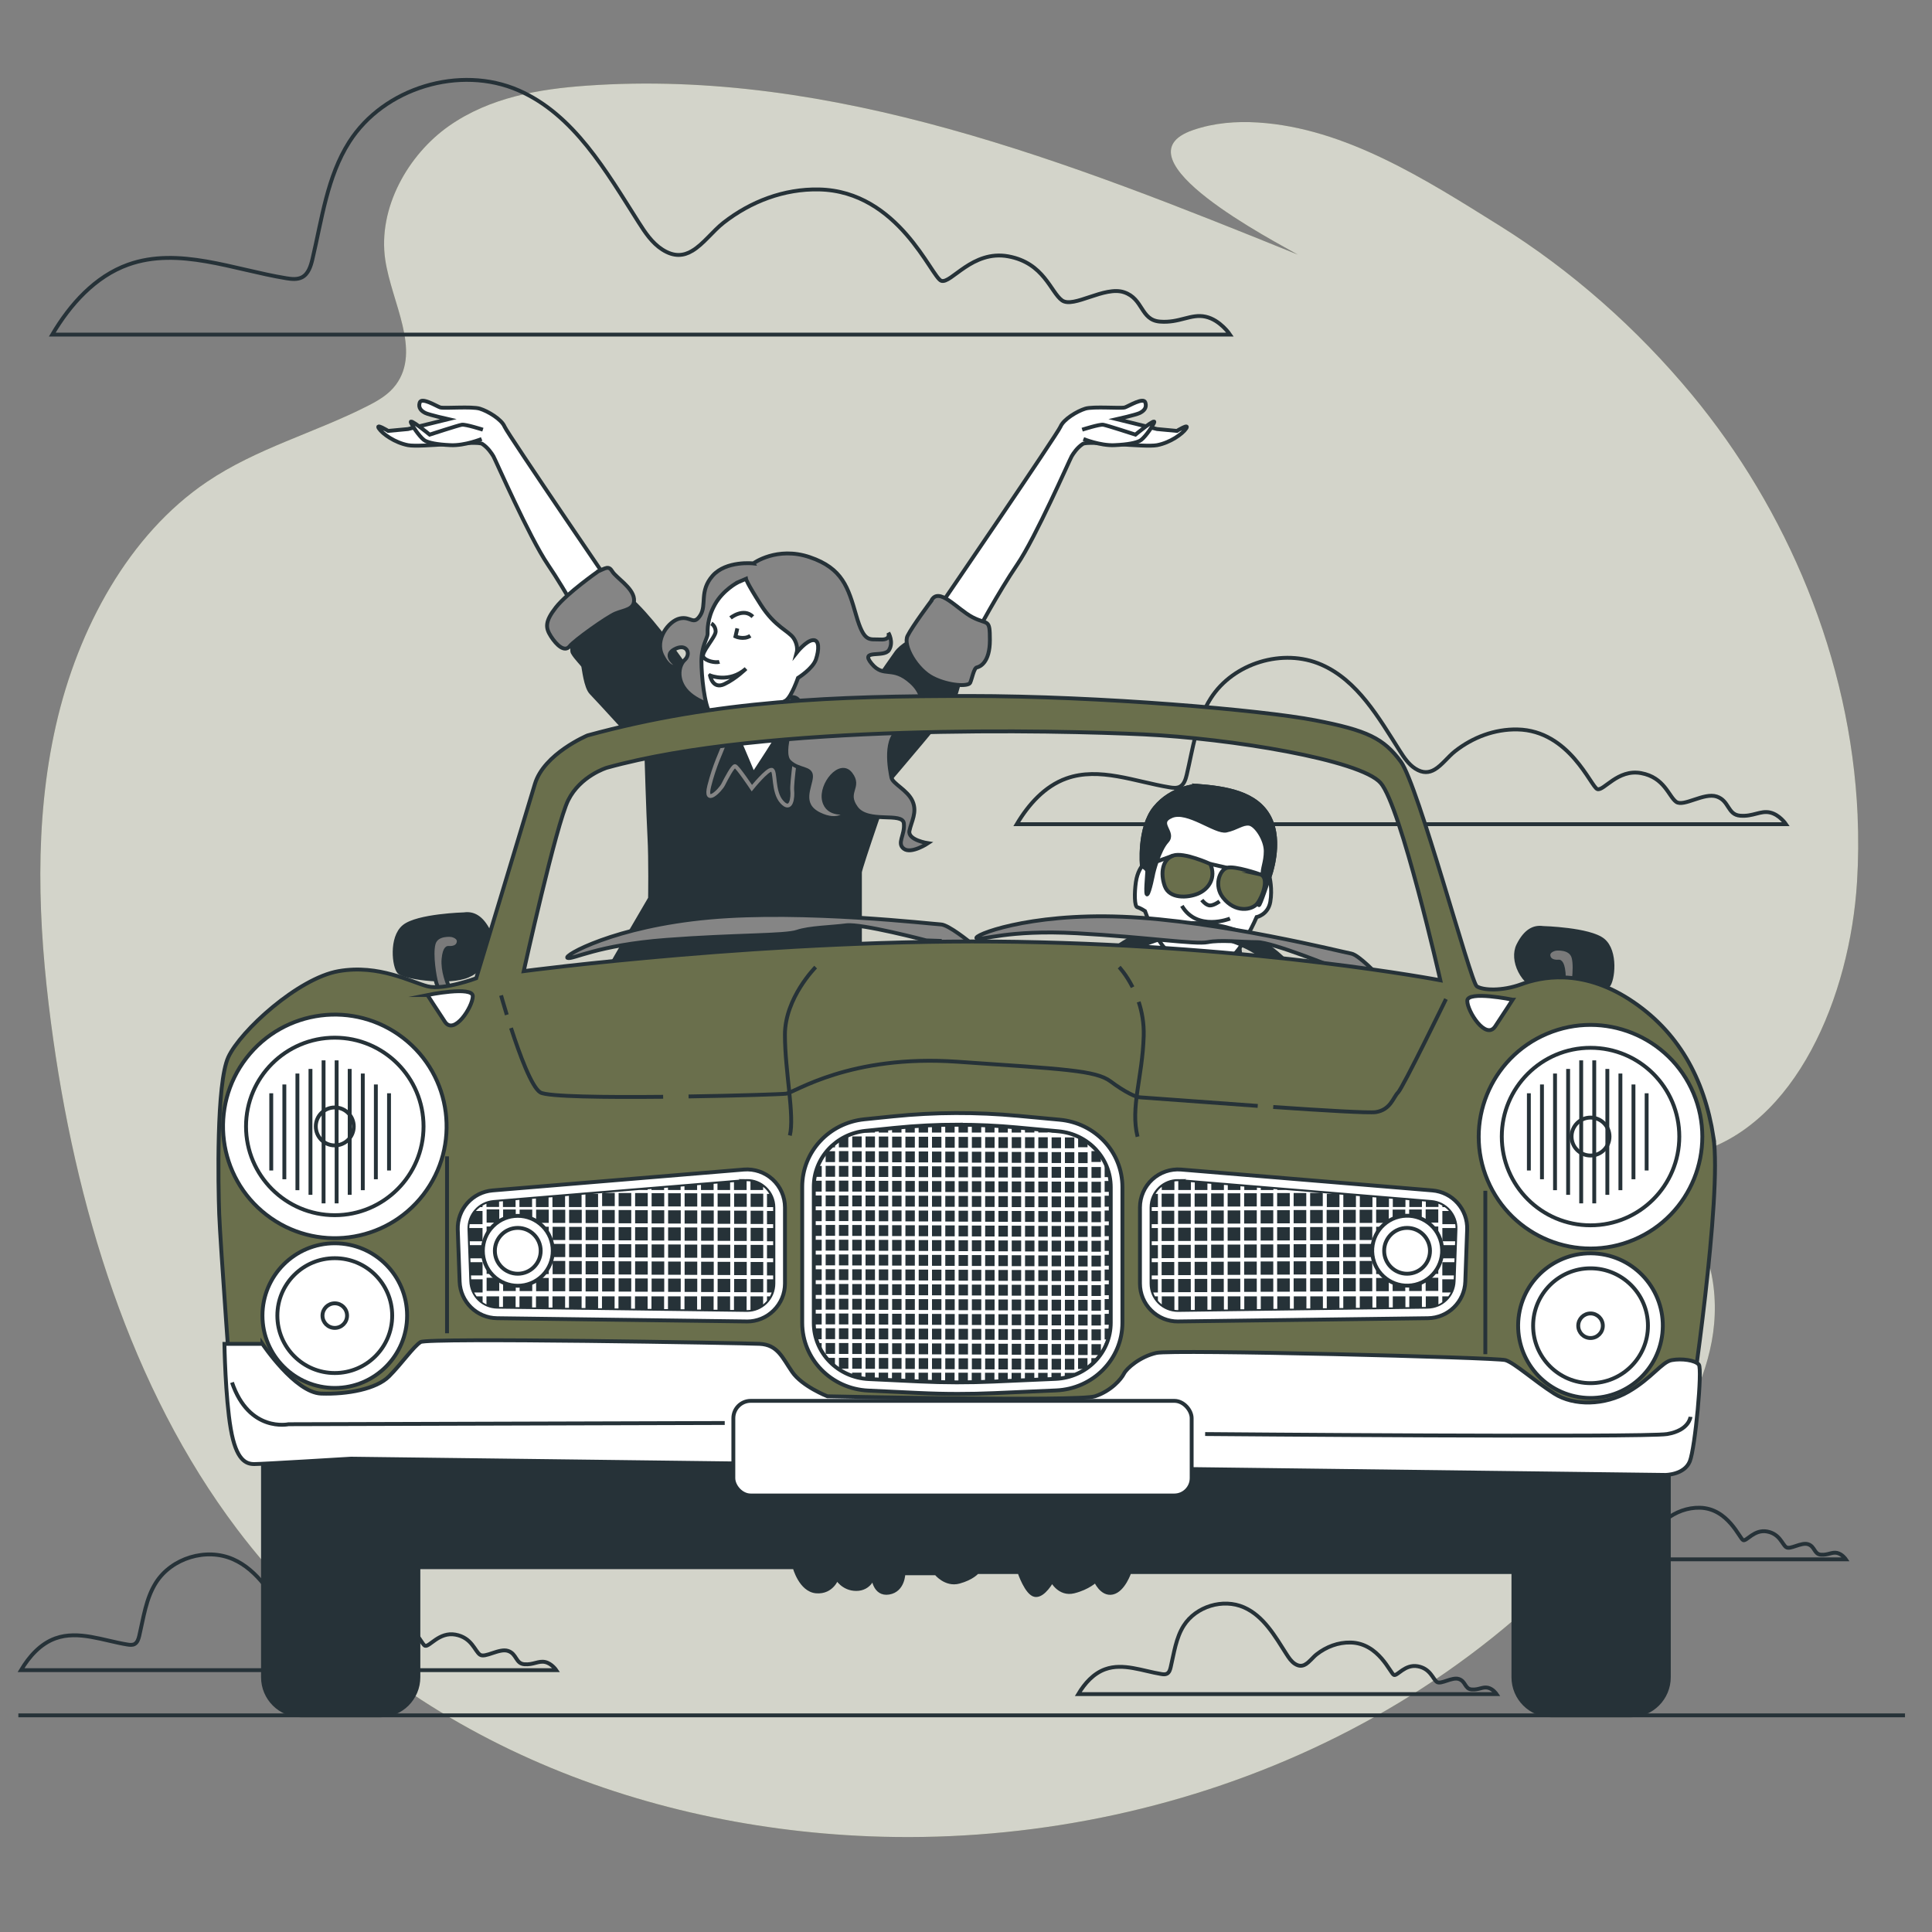 <svg xmlns="http://www.w3.org/2000/svg" viewBox="0 0 500 500"><rect x="0" y="0" width="500" height="500" fill="#808080" stroke="none"/><g id="freepik--background-simple--inject-191"><g><path d="M480.75,211.01c-1.79-40.59-18.42-79.3-42.84-108.81-14.29-17.26-31.31-32.25-49.74-43.75-19.13-11.94-39.94-25.32-62.63-26.75-5.6-.35-11.32,.08-16.78,1.96-20.9,7.17,21.55,29.01,27.11,32.23-59.13-23.94-120.32-48.22-184.03-43.72-12.28,.87-24.99,2.99-35.59,10.39s-18.55,21.28-16.54,34.72c1.67,11.11,9.33,23.33,2.76,32.27-1.88,2.55-4.6,4.12-7.28,5.48-13.75,7.01-28.71,10.93-41.68,19.7-20.08,13.58-33.33,37.79-39.04,62.99-5.72,25.2-4.61,51.46-1.3,76.81,6.23,47.7,20.68,94.76,48.13,131.14,39.21,51.96,101.67,77.07,163.54,79.56,74.87,3.02,155.01-27.85,202.43-94.88,7.03-9.94,13.42-20.91,15.72-33.17,2.3-12.26-.24-26.07-8.68-33.8-2.28-2.08-5.19-4.28-5.05-7.63,.19-4.54,5.4-6.23,9.38-7.31,26.11-7.07,40.15-40.53,41.96-70.27,.35-5.74,.39-11.46,.14-17.15Z" style="fill:#6A6F4C;"></path><path d="M480.75,211.01c-1.79-40.59-18.42-79.3-42.84-108.81-14.29-17.26-31.31-32.25-49.74-43.75-19.13-11.94-39.94-25.32-62.63-26.75-5.6-.35-11.32,.08-16.78,1.96-20.9,7.17,21.55,29.01,27.11,32.23-59.13-23.94-120.32-48.22-184.03-43.72-12.28,.87-24.99,2.99-35.59,10.39s-18.55,21.28-16.54,34.72c1.67,11.11,9.33,23.33,2.76,32.27-1.88,2.55-4.6,4.12-7.28,5.48-13.75,7.01-28.71,10.93-41.68,19.7-20.08,13.58-33.33,37.79-39.04,62.99-5.72,25.2-4.61,51.46-1.3,76.81,6.23,47.7,20.68,94.76,48.13,131.14,39.21,51.96,101.67,77.07,163.54,79.56,74.87,3.02,155.01-27.85,202.43-94.88,7.03-9.94,13.42-20.91,15.72-33.17,2.3-12.26-.24-26.07-8.68-33.8-2.28-2.08-5.19-4.28-5.05-7.63,.19-4.54,5.4-6.23,9.38-7.31,26.11-7.07,40.15-40.53,41.96-70.27,.35-5.74,.39-11.46,.14-17.15Z" style="fill:#fff; opacity:.7;"></path></g></g><g id="freepik--Floor--inject-191"><line x1="4.75" y1="443.93" x2="493.01" y2="443.93" style="fill:none; stroke:#263238; stroke-miterlimit:10;"></line></g><g id="freepik--Clouds--inject-191"><path d="M179.13,64.92c2.89-1.7,5.33-5.1,8.1-7.27,7.06-5.52,15.7-8.81,24.72-8.62,20.69,.42,29.13,22.8,31.66,23.64,2.53,.84,8.02-8.02,17.31-6.33s10.98,9.29,13.93,11.4c2.96,2.11,10.98-3.8,16.04-2.11,5.07,1.69,4.22,7.18,9.29,7.6,5.07,.42,8.02-2.11,11.82-1.27,3.8,.84,6.33,4.64,6.33,4.64-58.69,0-117.39-.01-176.08,0-42.91,0-85.82,0-128.73,0,4.63-7.83,11.09-15.06,19.66-18.12,13.07-4.66,27.21,1.29,40.9,3.53,1.37,.22,2.85,.39,4.08-.25,1.65-.87,2.27-2.88,2.7-4.7,2.45-10.37,3.8-21.34,9.53-30.32,8.94-14.03,28.63-20.01,43.86-13.33,14.31,6.27,22.65,20.94,31.03,34.13,1.68,2.65,3.48,5.35,6.12,7.04,3.07,1.97,5.53,1.65,7.73,.35Z" style="fill:none; stroke:#263238; stroke-miterlimit:10;"></path><path d="M371.28,199.16c1.89-1.11,3.48-3.33,5.29-4.75,4.61-3.61,10.25-5.75,16.15-5.63,13.51,.28,19.02,14.89,20.68,15.44,1.65,.55,5.24-5.24,11.3-4.14,6.07,1.1,7.17,6.07,9.1,7.44s7.17-2.48,10.48-1.38c3.31,1.1,2.76,4.69,6.07,4.96,3.31,.28,5.24-1.38,7.72-.83,2.48,.55,4.14,3.03,4.14,3.03-38.33,0-76.67,0-115,0-28.02,0-56.05,0-84.07,0,3.03-5.11,7.24-9.84,12.84-11.84,8.53-3.05,17.77,.84,26.71,2.3,.89,.15,1.86,.26,2.66-.16,1.08-.57,1.48-1.88,1.77-3.07,1.6-6.77,2.48-13.94,6.22-19.8,5.84-9.16,18.7-13.07,28.65-8.71,9.35,4.1,14.79,13.67,20.27,22.29,1.1,1.73,2.27,3.49,4,4.6,2,1.28,3.61,1.08,5.05,.23Z" style="fill:none; stroke:#263238; stroke-miterlimit:10;"></path><path d="M80.69,422.4c1.31-.77,2.42-2.32,3.68-3.3,3.21-2.51,7.14-4,11.24-3.92,9.4,.19,13.24,10.36,14.39,10.74s3.64-3.65,7.87-2.88,4.99,4.22,6.33,5.18c1.34,.96,4.99-1.73,7.29-.96,2.3,.77,1.92,3.26,4.22,3.45,2.3,.19,3.64-.96,5.37-.58,1.73,.38,2.88,2.11,2.88,2.11-26.67,0-53.35,0-80.02,0-19.5,0-39,0-58.5,0,2.11-3.56,5.04-6.85,8.93-8.24,5.94-2.12,12.36,.59,18.59,1.6,.62,.1,1.3,.18,1.85-.11,.75-.4,1.03-1.31,1.23-2.13,1.11-4.71,1.73-9.7,4.33-13.78,4.06-6.38,13.01-9.09,19.93-6.06,6.5,2.85,10.29,9.52,14.1,15.51,.76,1.2,1.58,2.43,2.78,3.2,1.39,.89,2.51,.75,3.51,.16Z" style="fill:none; stroke:#263238; stroke-miterlimit:10;"></path><path d="M337.87,430.72c1.03-.6,1.89-1.81,2.87-2.58,2.51-1.96,5.58-3.13,8.78-3.06,7.35,.15,10.34,8.1,11.24,8.4,.9,.3,2.85-2.85,6.15-2.25,3.3,.6,3.9,3.3,4.95,4.05,1.05,.75,3.9-1.35,5.7-.75,1.8,.6,1.5,2.55,3.3,2.7,1.8,.15,2.85-.75,4.2-.45,1.35,.3,2.25,1.65,2.25,1.65-20.84,0-41.69,0-62.53,0-15.24,0-30.48,0-45.72,0,1.65-2.78,3.94-5.35,6.98-6.44,4.64-1.66,9.66,.46,14.52,1.25,.49,.08,1.01,.14,1.45-.09,.59-.31,.81-1.02,.96-1.67,.87-3.68,1.35-7.58,3.38-10.77,3.18-4.98,10.17-7.11,15.58-4.73,5.08,2.23,8.04,7.44,11.02,12.12,.6,.94,1.24,1.9,2.17,2.5,1.09,.7,1.96,.59,2.75,.13Z" style="fill:none; stroke:#263238; stroke-miterlimit:10;"></path><path d="M428.26,395.84c1.03-.6,1.89-1.81,2.87-2.58,2.51-1.96,5.58-3.13,8.78-3.06,7.35,.15,10.34,8.1,11.24,8.4,.9,.3,2.85-2.85,6.15-2.25,3.3,.6,3.9,3.3,4.95,4.05,1.05,.75,3.9-1.35,5.7-.75s1.5,2.55,3.3,2.7c1.8,.15,2.85-.75,4.2-.45,1.35,.3,2.25,1.65,2.25,1.65-20.84,0-41.69,0-62.53,0-15.24,0-30.48,0-45.72,0,1.65-2.78,3.94-5.35,6.98-6.44,4.64-1.66,9.66,.46,14.52,1.25,.49,.08,1.01,.14,1.45-.09,.59-.31,.81-1.02,.96-1.67,.87-3.68,1.35-7.58,3.38-10.77,3.18-4.98,10.17-7.11,15.58-4.73,5.08,2.23,8.04,7.44,11.02,12.12,.6,.94,1.24,1.9,2.17,2.5,1.09,.7,1.96,.59,2.75,.13Z" style="fill:none; stroke:#263238; stroke-miterlimit:10;"></path></g><g id="freepik--Characters--inject-191"><g><polygon points="296.1 245.14 298.22 235.5 320.44 242.2 321.03 247.49 296.1 245.14" style="fill:#fff; stroke:#263238; stroke-miterlimit:10;"></polygon><path d="M309.68,203.35s-6.49,.39-10.81,5.7c-4.32,5.31-3.34,15.13-3.34,15.13,0,0-1.18,1.38-1.57,4.13-.39,2.75-.39,6.29,.39,6.49,.79,.2,1.97,.98,1.97,.98,0,0,3.19,9.32,7.32,11.48,4.13,2.16,10.81,3.1,14.34,.94,3.54-2.16,7.23-10.85,7.23-10.85,0,0,2.95-.59,3.54-3.93,.59-3.34-.2-6.49-.2-6.49,0,0,3.34-8.84,0-15.33-3.34-6.49-11.4-7.67-18.87-8.25Z" style="fill:#fff; stroke:#263238; stroke-miterlimit:10;"></path><path d="M328.55,211.6c-3.34-6.49-11.4-7.67-18.87-8.25,0,0-6.49,.39-10.81,5.7-4.32,5.31-3.34,15.13-3.34,15.13,0,0,1.38,.59,1.38,1.38s-.59,6.29,0,5.9c.59-.39,1.57-5.5,1.57-5.5,0,0,1.38-5.9,3.54-8.25,2.16-2.36-2.95-4.72,1.18-6.49,4.13-1.77,11.4,4.32,14.15,3.73,2.75-.59,4.13-1.97,5.9-1.77,1.77,.2,4.32,4.13,4.32,7.08s-.98,4.52-.79,6.29c.2,1.77-1.18,7.08-.98,7.67,.2,.59,2.75-7.27,2.75-7.27,0,0,.15-.46,.37-1.16,.77-2.6,2.24-9.1-.37-14.17Z" style="fill:#263238; stroke:#263238; stroke-miterlimit:10;"></path><g><path d="M313.22,223.59s-6.88-3.14-9.63-2.16-3.34,4.52-2.16,7.86c1.18,3.34,5.9,3.14,8.65,1.97,2.75-1.18,4.72-4.13,3.14-7.67Z" style="fill:#6A6F4C; stroke:#263238; stroke-miterlimit:10;"></path><path d="M325.96,226.23s-6.45-2.24-8.42-1.65c-1.97,.59-3.41,4.7-1.01,7.75,3.14,3.98,7.49,3.25,8.87,1.48,1.38-1.77,3.31-6.99,.55-7.58Z" style="fill:#6A6F4C; stroke:#263238; stroke-miterlimit:10;"></path><line x1="317.54" y1="224.58" x2="313.22" y2="223.59" style="fill:none; stroke:#263238; stroke-miterlimit:10;"></line><line x1="303.59" y1="221.43" x2="297.1" y2="223.79" style="fill:none; stroke:#263238; stroke-miterlimit:10;"></line></g><path d="M315.62,233.27s-1.41,1.06-2.47,1.06-2.12-1.41-2.12-1.41" style="fill:none; stroke:#263238; stroke-miterlimit:10;"></path><path d="M318.33,237.73s-8.47,3.41-12.46-3.29" style="fill:#fff; stroke:#263238; stroke-miterlimit:10;"></path></g><g><g><path d="M243.22,156.87s30.44-44.54,31.24-46.46c.8-1.92,4.33-4.01,6.41-4.65s9.29,0,10.25-.32c.96-.32,4.81-2.72,5.29-1.28,.48,1.44-.48,2.24-1.44,2.72-.96,.48-5.93,1.6-5.93,1.6l10.41,2.56,5.13,.48s3.36-2.08,2.4-.64c-.96,1.44-4.17,3.69-7.53,4.33-3.36,.64-17.78-1.28-19.23-.32s-2.4,2.4-2.88,3.2c-.48,.8-9.29,20.99-14.1,28.04-4.81,7.05-10.57,17.78-10.57,17.78l-9.45-7.05Z" style="fill:#fff; stroke:#263238; stroke-miterlimit:10;"></path><path d="M280.07,111.2s4.49-1.44,5.45-1.28c.96,.16,8.33,2.56,8.33,2.56,0,0,5.61-4.65,4.81-3.04s-2.72,4.17-3.69,4.65c-.96,.48-2.88,.96-6.57,1.12-3.69,.16-8.01-1.6-8.01-1.6" style="fill:#fff; stroke:#263238; stroke-miterlimit:10;"></path></g><g><path d="M161.82,156.87s-30.44-44.54-31.24-46.46c-.8-1.92-4.33-4.01-6.41-4.65s-9.29,0-10.25-.32c-.96-.32-4.81-2.72-5.29-1.28-.48,1.44,.48,2.24,1.44,2.72,.96,.48,5.93,1.6,5.93,1.6l-10.41,2.56-5.13,.48s-3.36-2.08-2.4-.64c.96,1.44,4.17,3.69,7.53,4.33,3.36,.64,17.78-1.28,19.23-.32s2.4,2.4,2.88,3.2c.48,.8,9.29,20.99,14.1,28.04s10.57,17.78,10.57,17.78l9.45-7.05Z" style="fill:#fff; stroke:#263238; stroke-miterlimit:10;"></path><path d="M124.97,111.2s-4.49-1.44-5.45-1.28c-.96,.16-8.33,2.56-8.33,2.56,0,0-5.61-4.65-4.81-3.04s2.72,4.17,3.69,4.65c.96,.48,2.88,.96,6.57,1.12,3.69,.16,8.01-1.6,8.01-1.6" style="fill:#fff; stroke:#263238; stroke-miterlimit:10;"></path></g><path d="M180.09,176.57s-17.46-27.08-23.55-24.51c-6.09,2.56-9.13,15.38-8.33,16.82,.8,1.44,2.56,3.04,2.72,3.52,.16,.48,.64,5.45,2.08,6.89s14.26,15.54,14.26,15.54c0,0,.48,16.02,.8,21.79,.32,5.77,.16,15.86,.16,15.86,0,0-10.41,17.78-10.57,18.27-.16,.48,64.89-4.49,64.89-4.49v-20.51c0-1.12,8.17-24.51,8.17-24.51,0,0,14.74-17.3,15.54-18.75,.8-1.44,1.92-5.77,1.92-5.77,0,0,1.44-3.52,1.44-4.01s-12.18-7.37-12.66-7.37-3.69,1.76-4.97,3.52c-1.28,1.76-3.69,5.29-3.69,5.29l-4.97,2.08-13.3,5.77-23.39-1.76-6.57-3.69Z" style="fill:#263238; stroke:#263238; stroke-miterlimit:10;"></path><path d="M187.74,187.04s-.19,4.94-.57,6.09c-.38,1.14-2.28,4.94-3.61,10.27-1.33,5.32,2.85,1.14,3.61-.38s2.47-4.75,3.04-4.75,4.37,5.7,4.37,5.7c0,0,3.99-4.94,5.13-4.75s.19,5.7,2.66,8.37c2.47,2.66,2.85-1.33,2.66-3.04-.19-1.71,1.14-11.98,2.09-15.78" style="fill:none; stroke:#858585; stroke-miterlimit:10;"></path><path d="M189.83,184.38s.38,4.94,1.33,7.04c.95,2.09,3.8,8.94,3.8,8.94,0,0,7.04-10.46,8.37-13.69,1.33-3.23,3.2-11.21,3.2-11.21l-16.7,8.92Z" style="fill:#fff; stroke:#263238; stroke-miterlimit:10;"></path><path d="M194.99,145.81s-7.05-.8-10.57,3.2c-3.52,4.01-1.44,7.53-3.2,10.25-1.76,2.72-2.4,.16-5.29,.8-2.88,.64-6.57,5.45-4.49,9.61,2.08,4.17,4.01,2.72,4.01,2.72,0,0-4.17-2.56-.96-4.33,3.2-1.76,4.49,1.12,2.72,2.72-1.76,1.6-2.24,5.77,1.28,8.81,3.52,3.04,9.29,3.85,9.29,3.85,0,0,14.74-.64,15.7-2.24,.96-1.6,4.17-.64,3.2,1.44-.96,2.08-4.81,12.02-2.4,14.42,2.4,2.4,5.77,1.44,5.61,4.01-.16,2.56-3.04,7.05,2.08,9.61,5.13,2.56,7.21-.48,7.21-.48,0,0-4.97,1.12-5.93-3.04-.96-4.17,4.17-10.41,6.89-6.89s-1.6,4.65,1.44,8.81c3.04,4.17,12.02,.96,12.34,4.01,.32,3.04-1.92,5.13,0,6.57s6.25-1.44,6.25-1.44c0,0-5.29-.8-4.81-3.2,.48-2.4,2.08-4.81,.8-7.69-1.28-2.88-5.13-4.49-5.45-6.09-.32-1.6-2.24-10.9,2.72-12.66,4.97-1.76,7.37-7.53,2.4-12.02-4.97-4.49-7.05-.96-10.25-4.81-3.2-3.85,3.2-1.44,4.49-3.52s-.16-4.49-.16-4.49c0,0,.8,1.92-2.08,1.76-2.88-.16-4.17,.96-6.25-6.25-2.08-7.21-3.52-12.18-12.02-15.06-8.49-2.88-14.58,1.6-14.58,1.6Z" style="fill:#858585; stroke:#263238; stroke-miterlimit:10;"></path><g><path d="M190.82,150.78s-3.69,1.92-5.77,5.61c-2.08,3.69-1.92,6.73-1.92,7.69s-1.6,3.2-1.6,7.05,.8,11.38,2.24,13.46,5.13,1.12,8.01,.32,10.25-2.56,11.7-3.69c1.44-1.12,3.04-5.77,3.04-5.77,0,0,3.85-2.4,4.65-4.81,.8-2.4,.96-5.13-.8-4.97-1.76,.16-4.17,3.2-4.17,3.2,0,0,.48-1.76-.8-3.69s-4.81-2.88-8.49-8.65c-3.69-5.77-3.85-6.73-3.85-6.73l-2.24,.96Z" style="fill:#fff; stroke:#263238; stroke-miterlimit:10;"></path><path d="M184.09,161.35s1.12,.64,1.12,2.08-3.85,5.45-3.2,6.57c.64,1.12,3.2,1.6,4.17,1.28" style="fill:none; stroke:#263238; stroke-miterlimit:10;"></path><path d="M183.77,174.81s4.97,2.08,9.29-1.76c0,0-2.56,2.56-5.61,4.01-3.04,1.44-3.69-2.24-3.69-2.24Z" style="fill:none; stroke:#263238; stroke-miterlimit:10;"></path><path d="M189.06,159.91s3.36-2.72,5.77-.32" style="fill:none; stroke:#263238; stroke-miterlimit:10;"></path><path d="M190.82,162.63l-.48,2.08s2.08,.96,3.85-.16" style="fill:none; stroke:#263238; stroke-miterlimit:10;"></path></g><path d="M240.97,155.58s-4.81,6.41-6.09,8.97,2.4,8.81,6.57,10.9,9.13,2.24,9.61,1.28c.48-.96,.96-3.85,1.76-4.01s3.36-1.28,3.36-7.05-.48-3.85-4.49-5.93-8.81-8.17-10.73-4.17Z" style="fill:#858585; stroke:#263238; stroke-miterlimit:10;"></path><path d="M154.77,147.89s-8.01,5.61-10.9,9.29c-2.88,3.69-2.72,5.29-1.28,7.53,1.44,2.24,3.52,4.17,4.81,2.56,1.28-1.6,9.61-7.53,11.86-8.49,2.24-.96,5.13-.96,4.81-3.85-.32-2.88-4.65-5.45-5.61-7.05-.96-1.6-1.76-.8-3.69,0Z" style="fill:#858585; stroke:#263238; stroke-miterlimit:10;"></path></g><g><path d="M308.74,298.38c-18,0-32.65-13.45-32.65-29.99s14.65-29.99,32.65-29.99,32.65,13.45,32.65,29.99-14.65,29.99-32.65,29.99Zm0-55.97c-15.8,0-28.65,11.66-28.65,25.99s12.85,25.99,28.65,25.99,28.65-11.66,28.65-25.99-12.85-25.99-28.65-25.99Z" style="fill:#263238;"></path><g><path d="M356.58,252.37s-4.93-5.26-6.9-5.59c-1.97-.33-34.5-8.54-59.14-9.53-24.64-.99-39.1,4.93-37.78,5.59,1.31,.66,7.89-2.3,25.96-1.31,18.07,.99,30.55,2.96,33.84,2.3,3.29-.66,8.87,0,12.81,0s20.04,6.57,20.04,6.57l3.94,.66" style="fill:#858585; stroke:#263238; stroke-miterlimit:10;"></path><path d="M251.06,243.88s-5.57-4.57-7.57-4.64c-2-.07-35.31-3.99-59.87-1.77s-38.13,9.96-36.74,10.44c1.39,.48,7.52-3.3,25.57-4.67,18.05-1.37,30.68-1.03,33.85-2.11,3.17-1.08,8.8-1.15,12.7-1.66,3.91-.51,20.72,3.91,20.72,3.91l3.99,.14" style="fill:#858585; stroke:#263238; stroke-miterlimit:10;"></path></g><g><path d="M105.85,405.59h99.79s1.56,5.94,5.63,6.26c4.07,.31,5.32-3.44,5.32-3.44,0,0,1.56,2.82,5.01,2.82s4.38-3.13,4.38-3.13c0,0,.31,4.69,4.07,4.07,3.75-.63,3.75-5.01,3.75-5.01h8.45s2.5,3.13,5.94,2.19c3.44-.94,4.69-2.5,4.69-2.5h10.95s1.88,5.63,4.07,5.94c2.19,.31,4.38-3.75,4.38-3.75,0,0,1.88,3.75,5.63,2.82,3.75-.94,5.63-2.82,5.63-2.82,0,0,1.56,3.75,4.38,3.13,2.82-.63,4.38-5.32,4.38-5.32h106.36v-33.47H103.66l2.19,32.22Z" style="fill:#263238; stroke:#263238; stroke-miterlimit:10;"></path><path d="M81.51,358.57h13.3c7.43,0,13.47,6.03,13.47,13.47v62.03c0,5.44-4.42,9.86-9.86,9.86h-20.5c-5.44,0-9.86-4.42-9.86-9.86v-62.03c0-7.43,6.03-13.47,13.47-13.47Z" style="fill:#263238; stroke:#263238; stroke-miterlimit:10;"></path><path d="M405.12,358.57h13.3c7.43,0,13.47,6.03,13.47,13.47v62.03c0,5.44-4.42,9.86-9.86,9.86h-20.5c-5.44,0-9.86-4.42-9.86-9.86v-62.03c0-7.43,6.03-13.47,13.47-13.47Z" style="fill:#263238; stroke:#263238; stroke-miterlimit:10;"></path><g><path d="M120.14,236.62s-12.08,.32-15.58,3.18c-3.5,2.86-2.54,10.49-1.27,11.77s11.45,2.86,16.85,1.27,8.27-7.95,6.36-11.77c-1.91-3.82-4.13-4.77-6.36-4.45Z" style="fill:#263238; stroke:#263238; stroke-miterlimit:10;"></path><path d="M116.94,242s-4.02-.57-4.74,2.3c-.72,2.87,.29,8.62,.72,10.05,.43,1.44,1.01,2.59,1.44,2.59s2.15-.57,1.87-1.44c-.29-.86-1.72-4.17-1.44-7.32,.29-3.16,1.29-2.87,1.29-2.87,0,0,2.15,.29,2.59-1.29s-1.72-2.01-1.72-2.01Z" style="fill:#7a7a7a; stroke:#263238; stroke-miterlimit:10;"></path></g><g><path d="M399.3,240.16s12.08,.32,15.58,3.18c3.5,2.86,2.54,10.49,1.27,11.77s-11.45,2.86-16.85,1.27-8.27-7.95-6.36-11.77c1.91-3.82,4.13-4.77,6.36-4.45Z" style="fill:#263238; stroke:#263238; stroke-miterlimit:10;"></path><path d="M402.51,245.55s4.02-.57,4.74,2.3c.72,2.87-.29,8.62-.72,10.05-.43,1.44-1.01,2.59-1.44,2.59s-2.15-.57-1.87-1.44c.29-.86,1.72-4.17,1.44-7.32-.29-3.16-1.29-2.87-1.29-2.87,0,0-2.15,.29-2.59-1.29-.43-1.58,1.72-2.01,1.72-2.01Z" style="fill:#7a7a7a; stroke:#263238; stroke-miterlimit:10;"></path></g><path d="M443.44,294.27c-2.36-15.19-9.16-27.49-21.73-35.61-12.57-8.12-23.04-5.76-28.01-3.93s-9.95,1.57-11.52,.52-15.19-52.1-19.64-58.12c-4.45-6.02-8.64-8.12-22.25-10.73-13.61-2.62-55.24-6.28-89.54-6.28s-65.19,1.05-98.71,10.21c0,0-11.26,4.71-13.61,12.57s-15.19,50.27-15.19,50.27c0,0-8.38,3.14-12.57,2.09-4.19-1.05-12.57-5.76-23.04-3.93-10.47,1.83-25.4,15.45-28.54,22.25-3.14,6.81-2.62,33.25-2.36,40.58,.26,7.33,3.4,50.15,3.4,50.15l377.28,.79s8.38-55.65,6.02-70.84Zm-180.13-50.53c-62.84-1.05-127.77,7.59-127.77,7.59,0,0,8.38-37.96,11.52-44.25s9.95-8.38,9.95-8.38c41.37-11.52,116.77-9.69,139.03-8.64s56.03,6.55,61.27,12.57c5.24,6.02,15.45,51.06,15.45,51.06,0,0-46.6-8.9-109.44-9.95Z" style="fill:#6A6F4C; stroke:#263238; stroke-miterlimit:10;"></path><g><circle cx="411.63" cy="294.14" r="28.93" transform="translate(-82.06 183.57) rotate(-22.92)" style="fill:#fff; stroke:#263238; stroke-miterlimit:10;"></circle><circle cx="411.63" cy="294.14" r="22.97" style="fill:#fff; stroke:#263238; stroke-miterlimit:10;"></circle><circle cx="411.63" cy="294.14" r="4.91" style="fill:#fff; stroke:#263238; stroke-miterlimit:10;"></circle><g><line x1="399.06" y1="280.66" x2="399.06" y2="305.19" style="fill:#fff; stroke:#263238; stroke-miterlimit:10;"></line><line x1="402.44" y1="277.83" x2="402.44" y2="308.02" style="fill:#fff; stroke:#263238; stroke-miterlimit:10;"></line><line x1="405.83" y1="276.64" x2="405.83" y2="309.22" style="fill:#fff; stroke:#263238; stroke-miterlimit:10;"></line><line x1="409.21" y1="274.42" x2="409.21" y2="311.43" style="fill:#fff; stroke:#263238; stroke-miterlimit:10;"></line><line x1="412.59" y1="274.42" x2="412.59" y2="311.43" style="fill:#fff; stroke:#263238; stroke-miterlimit:10;"></line><line x1="415.98" y1="276.64" x2="415.98" y2="309.22" style="fill:#fff; stroke:#263238; stroke-miterlimit:10;"></line><line x1="419.36" y1="277.83" x2="419.36" y2="308.02" style="fill:#fff; stroke:#263238; stroke-miterlimit:10;"></line><line x1="422.74" y1="280.66" x2="422.74" y2="305.19" style="fill:#fff; stroke:#263238; stroke-miterlimit:10;"></line><line x1="426.15" y1="282.94" x2="426.15" y2="302.92" style="fill:#fff; stroke:#263238; stroke-miterlimit:10;"></line><line x1="395.67" y1="282.94" x2="395.67" y2="302.92" style="fill:#fff; stroke:#263238; stroke-miterlimit:10;"></line></g></g><g><circle cx="411.63" cy="343.1" r="18.72" transform="translate(7.36 694.84) rotate(-80.84)" style="fill:#fff; stroke:#263238; stroke-miterlimit:10;"></circle><circle cx="411.63" cy="343.1" r="14.86" style="fill:#fff; stroke:#263238; stroke-miterlimit:10;"></circle><circle cx="411.63" cy="343.1" r="3.18" style="fill:#fff; stroke:#263238; stroke-miterlimit:10;"></circle></g><g><circle cx="86.64" cy="291.52" r="28.93" transform="translate(-196.97 181.74) rotate(-52.29)" style="fill:#fff; stroke:#263238; stroke-miterlimit:10;"></circle><circle cx="86.64" cy="291.52" r="22.97" style="fill:#fff; stroke:#263238; stroke-miterlimit:10;"></circle><circle cx="86.64" cy="291.52" r="4.91" style="fill:#fff; stroke:#263238; stroke-miterlimit:10;"></circle><g><line x1="73.59" y1="280.66" x2="73.59" y2="305.19" style="fill:#fff; stroke:#263238; stroke-miterlimit:10;"></line><line x1="76.97" y1="277.83" x2="76.97" y2="308.02" style="fill:#fff; stroke:#263238; stroke-miterlimit:10;"></line><line x1="80.35" y1="276.64" x2="80.35" y2="309.22" style="fill:#fff; stroke:#263238; stroke-miterlimit:10;"></line><line x1="83.74" y1="274.42" x2="83.74" y2="311.43" style="fill:#fff; stroke:#263238; stroke-miterlimit:10;"></line><line x1="87.12" y1="274.42" x2="87.12" y2="311.43" style="fill:#fff; stroke:#263238; stroke-miterlimit:10;"></line><line x1="90.5" y1="276.64" x2="90.5" y2="309.22" style="fill:#fff; stroke:#263238; stroke-miterlimit:10;"></line><line x1="93.89" y1="277.83" x2="93.89" y2="308.02" style="fill:#fff; stroke:#263238; stroke-miterlimit:10;"></line><line x1="97.27" y1="280.66" x2="97.27" y2="305.19" style="fill:#fff; stroke:#263238; stroke-miterlimit:10;"></line><line x1="100.68" y1="282.94" x2="100.68" y2="302.92" style="fill:#fff; stroke:#263238; stroke-miterlimit:10;"></line><line x1="70.2" y1="282.94" x2="70.2" y2="302.92" style="fill:#fff; stroke:#263238; stroke-miterlimit:10;"></line></g></g><g><circle cx="86.64" cy="340.48" r="18.72" style="fill:#fff; stroke:#263238; stroke-miterlimit:10;"></circle><circle cx="86.64" cy="340.48" r="14.86" style="fill:#fff; stroke:#263238; stroke-miterlimit:10;"></circle><circle cx="86.64" cy="340.48" r="3.18" style="fill:#fff; stroke:#263238; stroke-miterlimit:10;"></circle></g><path d="M248.01,291.06c-5.53,0-11.05,.28-16.54,.84l-7.46,.76c-7.64,.78-13.4,7-13.4,14.48v35.22c0,7.78,6.25,14.16,14.23,14.54l13.15,.62c6.37,.3,12.82,.31,19.18,.03l16.01-.7c8.01-.35,14.28-6.74,14.28-14.54v-35.04c0-7.54-5.81-13.77-13.53-14.49l-10.76-1c-5.04-.47-10.11-.7-15.18-.7Z" style="fill:#263238; stroke:#263238; stroke-miterlimit:10;"></path><path d="M286.35,301.72c-.39-.93-.88-1.8-1.44-2.62v1.62h-2.44v-2.82h1.51c-.3-.35-.61-.68-.95-1h-.57v-.52c-.32-.28-.65-.54-1-.8v1.32h-2.44v-2.75c-.99-.47-2.05-.82-3.16-1.07h-.28v-.07c-.33-.07-.66-.12-1-.16v.23h-2.44v-.48l-1-.09v.58h-2.44v-.8l-1-.09v.9h-2.44v-1.13l-1-.09v1.22h-2.44v-1.43c-.33-.03-.67-.06-1-.08v1.51h-2.44v-1.69c-.33-.02-.67-.04-1-.06v1.74h-2.44v-1.87c-.33-.01-.67-.02-1-.03v1.91h-2.44v-1.98c-.33,0-.67,0-1-.01v2h-2.44v-2.02s-.05,0-.07,0c-.31,0-.62,0-.93,.01v2.01h-2.44v-1.98c-.33,0-.67,0-1,.02v1.96h-2.44v-1.87c-.33,.01-.67,.02-1,.04v1.83h-2.44v-1.69c-.33,.02-.67,.04-1,.06v1.63h-2.44v-1.44c-.33,.03-.67,.06-1,.09v1.35h-2.44v-1.13l-1,.1v1.03h-2.44v-.78l-1,.1v.68h-2.44v-.43c-.34,.03-.67,.09-1,.15v.28h-1.32c-.96,.25-1.88,.58-2.75,1h.63v2.82h-2.44v-1.79c-.34,.23-.68,.47-1,.72v1.07h-1.2c-.32,.32-.63,.65-.92,1h2.13v2.82h-2.44v-2.45c-.36,.46-.69,.95-1,1.45v1h-.56c-.16,.33-.32,.66-.46,1h1.01v2.82h-1.84c-.06,.33-.11,.66-.15,1h1.98v2.82h-2.08v1h2.08v2.82h-2.08v1h2.08v2.82h-2.08v1h2.08v2.82h-2.08v1h2.08v2.82h-2.08v1h2.08v2.82h-2.08v1h2.08v2.82h-2.08v1h2.08v2.82h-2.08v1h2.08v2.82h-2.08v1h2.08v2.82h-2.06c0,.34,.02,.67,.05,1h2.01v2.82h-1.44c.11,.34,.23,.67,.36,1h1.07v2.15c.35,.58,.73,1.14,1.16,1.67h2.28v2.23c.77,.61,1.59,1.14,2.48,1.59h.96v.46c.33,.14,.66,.28,1,.4v-.85h2.44v1.46c.33,.06,.66,.1,1,.13v-1.59h2.44v1.74l1,.05v-1.79h2.44v1.9l1,.05v-1.95h2.44v2.07l1,.05v-2.11h2.44v2.23l1,.05v-2.28h2.44v2.36c.33,.01,.67,.02,1,.04v-2.4h2.44v2.47c.33,0,.67,0,1,.01v-2.48h2.44v2.51c.33,0,.67,0,1,0v-2.51h2.44v2.49c.33,0,.67,0,1,0v-2.48h2.44v2.42c.33,0,.67-.02,1-.03v-2.39h2.44v2.31l1-.04v-2.26h2.44v2.16l1-.04v-2.11h2.44v2.01l1-.04v-1.96h2.44v1.85l1-.04v-1.81h2.44v1.7l1-.04v-1.66h2.44v1.49c.34-.05,.67-.11,1-.18v-1.31h2.44v.59c.34-.13,.67-.27,1-.42v-.17h.34c.6-.3,1.17-.63,1.72-1h-2.06v-2.82h2.44v2.55c.34-.25,.68-.51,1-.79v-1.76h1.72c.67-.81,1.24-1.7,1.72-2.64v-1.18h.54c.13-.33,.26-.66,.36-1h-.9v-2.82h1.48c.03-.33,.04-.66,.05-1h-1.53v-2.82h1.56v-1h-1.56v-2.82h1.56v-1h-1.56v-2.82h1.56v-1h-1.56v-2.82h1.56v-1h-1.56v-2.82h1.56v-1h-1.56v-2.82h1.56v-1h-1.56v-2.82h1.56v-1h-1.56v-2.82h1.56v-1h-1.56v-2.82h1.56v-1h-1.56v-2.82h1.45c-.04-.34-.08-.67-.15-1h-1.3v-2.82h.44Zm-70.23,48.67h-2.44v-2.82h2.44v2.82Zm0-3.82h-2.44v-2.82h2.44v2.82Zm0-3.82h-2.44v-2.82h2.44v2.82Zm0-3.82h-2.44v-2.82h2.44v2.82Zm0-3.82h-2.44v-2.82h2.44v2.82Zm0-3.82h-2.44v-2.82h2.44v2.82Zm0-3.82h-2.44v-2.82h2.44v2.82Zm0-3.82h-2.44v-2.82h2.44v2.82Zm0-3.82h-2.44v-2.82h2.44v2.82Zm0-3.82h-2.44v-2.82h2.44v2.82Zm0-3.82h-2.44v-2.82h2.44v2.82Zm0-3.82h-2.44v-2.82h2.44v2.82Zm0-3.82h-2.44v-2.82h2.44v2.82Zm3.44,49.67h-2.44v-2.82h2.44v2.82Zm0-3.82h-2.44v-2.82h2.44v2.82Zm0-3.82h-2.44v-2.82h2.44v2.82Zm0-3.82h-2.44v-2.82h2.44v2.82Zm0-3.82h-2.44v-2.82h2.44v2.82Zm0-3.82h-2.44v-2.82h2.44v2.82Zm0-3.82h-2.44v-2.82h2.44v2.82Zm0-3.82h-2.44v-2.82h2.44v2.82Zm0-3.82h-2.44v-2.82h2.44v2.82Zm0-3.82h-2.44v-2.82h2.44v2.82Zm0-3.82h-2.44v-2.82h2.44v2.82Zm0-3.82h-2.44v-2.82h2.44v2.82Zm0-3.82h-2.44v-2.82h2.44v2.82Zm0-3.82h-2.44v-2.82h2.44v2.82Zm0-3.82h-2.44v-2.82h2.44v2.82Zm3.44,53.5h-2.44v-2.82h2.44v2.82Zm0-3.82h-2.44v-2.82h2.44v2.82Zm0-3.82h-2.44v-2.82h2.44v2.82Zm0-3.82h-2.44v-2.82h2.44v2.82Zm0-3.82h-2.44v-2.82h2.44v2.82Zm0-3.82h-2.44v-2.82h2.44v2.82Zm0-3.82h-2.44v-2.82h2.44v2.82Zm0-3.82h-2.44v-2.82h2.44v2.82Zm0-3.82h-2.44v-2.82h2.44v2.82Zm0-3.82h-2.44v-2.82h2.44v2.82Zm0-3.82h-2.44v-2.82h2.44v2.82Zm0-3.82h-2.44v-2.82h2.44v2.82Zm0-3.82h-2.44v-2.82h2.44v2.82Zm0-3.82h-2.44v-2.82h2.44v2.82Zm0-3.82h-2.44v-2.82h2.44v2.82Zm0-3.82h-2.44v-2.82h2.44v2.82Zm3.44,57.32h-2.44v-2.82h2.44v2.82Zm0-3.82h-2.44v-2.82h2.44v2.82Zm0-3.82h-2.44v-2.82h2.44v2.82Zm0-3.82h-2.44v-2.82h2.44v2.82Zm0-3.82h-2.44v-2.82h2.44v2.82Zm0-3.82h-2.44v-2.82h2.44v2.82Zm0-3.82h-2.44v-2.82h2.44v2.82Zm0-3.82h-2.44v-2.82h2.44v2.82Zm0-3.82h-2.44v-2.82h2.44v2.82Zm0-3.82h-2.44v-2.82h2.44v2.82Zm0-3.82h-2.44v-2.82h2.44v2.82Zm0-3.82h-2.44v-2.82h2.44v2.82Zm0-3.82h-2.44v-2.82h2.44v2.82Zm0-3.82h-2.44v-2.82h2.44v2.82Zm0-3.82h-2.44v-2.82h2.44v2.82Zm0-3.82h-2.44v-2.82h2.44v2.82Zm3.44,57.32h-2.44v-2.82h2.44v2.82Zm0-3.82h-2.44v-2.82h2.44v2.82Zm0-3.82h-2.44v-2.82h2.44v2.82Zm0-3.82h-2.44v-2.82h2.44v2.82Zm0-3.82h-2.44v-2.82h2.44v2.82Zm0-3.82h-2.44v-2.82h2.44v2.82Zm0-3.82h-2.44v-2.82h2.44v2.82Zm0-3.82h-2.44v-2.82h2.44v2.82Zm0-3.82h-2.44v-2.82h2.44v2.82Zm0-3.82h-2.44v-2.82h2.44v2.82Zm0-3.82h-2.44v-2.82h2.44v2.82Zm0-3.82h-2.44v-2.82h2.44v2.82Zm0-3.82h-2.44v-2.82h2.44v2.82Zm0-3.82h-2.44v-2.82h2.44v2.82Zm0-3.82h-2.44v-2.82h2.44v2.82Zm0-3.82h-2.44v-2.82h2.44v2.82Zm3.44,57.32h-2.44v-2.82h2.44v2.82Zm0-3.82h-2.44v-2.82h2.44v2.82Zm0-3.82h-2.44v-2.82h2.44v2.82Zm0-3.82h-2.44v-2.82h2.44v2.82Zm0-3.82h-2.44v-2.82h2.44v2.82Zm0-3.82h-2.44v-2.82h2.44v2.82Zm0-3.82h-2.44v-2.82h2.44v2.82Zm0-3.82h-2.44v-2.82h2.44v2.82Zm0-3.82h-2.44v-2.82h2.44v2.82Zm0-3.82h-2.44v-2.82h2.44v2.82Zm0-3.82h-2.44v-2.82h2.44v2.82Zm0-3.82h-2.44v-2.82h2.44v2.82Zm0-3.82h-2.44v-2.82h2.44v2.82Zm0-3.82h-2.44v-2.82h2.44v2.82Zm0-3.82h-2.44v-2.82h2.44v2.82Zm0-3.82h-2.44v-2.82h2.44v2.82Zm3.44,57.32h-2.44v-2.82h2.44v2.82Zm0-3.82h-2.44v-2.82h2.44v2.82Zm0-3.82h-2.44v-2.82h2.44v2.82Zm0-3.82h-2.44v-2.82h2.44v2.82Zm0-3.82h-2.44v-2.82h2.44v2.82Zm0-3.82h-2.44v-2.82h2.44v2.82Zm0-3.82h-2.44v-2.82h2.44v2.82Zm0-3.82h-2.44v-2.82h2.44v2.82Zm0-3.82h-2.44v-2.82h2.44v2.82Zm0-3.82h-2.44v-2.82h2.44v2.82Zm0-3.82h-2.44v-2.82h2.44v2.82Zm0-3.82h-2.44v-2.82h2.44v2.82Zm0-3.82h-2.44v-2.82h2.44v2.82Zm0-3.82h-2.44v-2.82h2.44v2.82Zm0-3.82h-2.44v-2.82h2.44v2.82Zm0-3.82h-2.44v-2.82h2.44v2.82Zm3.44,57.32h-2.44v-2.82h2.44v2.82Zm0-3.82h-2.44v-2.82h2.44v2.82Zm0-3.82h-2.44v-2.82h2.44v2.82Zm0-3.82h-2.44v-2.82h2.44v2.82Zm0-3.82h-2.44v-2.82h2.44v2.82Zm0-3.82h-2.44v-2.82h2.44v2.82Zm0-3.82h-2.44v-2.82h2.44v2.82Zm0-3.82h-2.44v-2.82h2.44v2.82Zm0-3.82h-2.44v-2.82h2.44v2.82Zm0-3.82h-2.44v-2.82h2.44v2.82Zm0-3.82h-2.44v-2.82h2.44v2.82Zm0-3.82h-2.44v-2.82h2.44v2.82Zm0-3.82h-2.44v-2.82h2.44v2.82Zm0-3.82h-2.44v-2.82h2.44v2.82Zm0-3.82h-2.44v-2.82h2.44v2.82Zm0-3.82h-2.44v-2.82h2.44v2.82Zm3.44,57.32h-2.44v-2.82h2.44v2.82Zm0-3.82h-2.44v-2.82h2.44v2.82Zm0-3.82h-2.44v-2.82h2.44v2.82Zm0-3.82h-2.44v-2.82h2.44v2.82Zm0-3.82h-2.44v-2.82h2.44v2.82Zm0-3.82h-2.44v-2.82h2.44v2.82Zm0-3.82h-2.44v-2.82h2.44v2.82Zm0-3.82h-2.44v-2.82h2.44v2.82Zm0-3.82h-2.44v-2.82h2.44v2.82Zm0-3.82h-2.44v-2.82h2.44v2.82Zm0-3.82h-2.44v-2.82h2.44v2.82Zm0-3.82h-2.44v-2.82h2.44v2.82Zm0-3.82h-2.44v-2.82h2.44v2.82Zm0-3.82h-2.44v-2.82h2.44v2.82Zm0-3.82h-2.44v-2.82h2.44v2.82Zm0-3.82h-2.44v-2.82h2.44v2.82Zm3.44,57.32h-2.44v-2.82h2.44v2.82Zm0-3.82h-2.44v-2.82h2.44v2.82Zm0-3.82h-2.44v-2.82h2.44v2.82Zm0-3.82h-2.44v-2.82h2.44v2.82Zm0-3.82h-2.44v-2.82h2.44v2.82Zm0-3.82h-2.44v-2.82h2.44v2.82Zm0-3.82h-2.44v-2.82h2.44v2.82Zm0-3.82h-2.44v-2.82h2.44v2.82Zm0-3.82h-2.44v-2.82h2.44v2.82Zm0-3.82h-2.44v-2.82h2.44v2.82Zm0-3.82h-2.44v-2.82h2.44v2.82Zm0-3.82h-2.44v-2.82h2.44v2.82Zm0-3.82h-2.44v-2.82h2.44v2.82Zm0-3.82h-2.44v-2.82h2.44v2.82Zm0-3.82h-2.44v-2.82h2.44v2.82Zm0-3.82h-2.44v-2.82h2.44v2.82Zm3.44,57.32h-2.44v-2.82h2.44v2.82Zm0-3.82h-2.44v-2.82h2.44v2.82Zm0-3.82h-2.44v-2.82h2.44v2.82Zm0-3.82h-2.44v-2.82h2.44v2.82Zm0-3.82h-2.44v-2.82h2.44v2.82Zm0-3.82h-2.44v-2.82h2.44v2.82Zm0-3.82h-2.44v-2.82h2.44v2.82Zm0-3.82h-2.44v-2.82h2.44v2.82Zm0-3.82h-2.44v-2.82h2.44v2.82Zm0-3.82h-2.44v-2.82h2.44v2.82Zm0-3.82h-2.44v-2.82h2.44v2.82Zm0-3.82h-2.44v-2.82h2.44v2.82Zm0-3.82h-2.44v-2.82h2.44v2.82Zm0-3.82h-2.44v-2.82h2.44v2.82Zm0-3.82h-2.44v-2.82h2.44v2.82Zm0-3.82h-2.44v-2.82h2.44v2.82Zm3.44,57.32h-2.44v-2.82h2.44v2.82Zm0-3.82h-2.44v-2.82h2.44v2.82Zm0-3.82h-2.44v-2.82h2.44v2.82Zm0-3.82h-2.44v-2.82h2.44v2.82Zm0-3.82h-2.44v-2.82h2.44v2.82Zm0-3.82h-2.44v-2.82h2.44v2.82Zm0-3.82h-2.44v-2.82h2.44v2.82Zm0-3.82h-2.44v-2.82h2.44v2.82Zm0-3.82h-2.44v-2.82h2.44v2.82Zm0-3.82h-2.44v-2.82h2.44v2.82Zm0-3.82h-2.44v-2.82h2.44v2.82Zm0-3.82h-2.44v-2.82h2.44v2.82Zm0-3.82h-2.44v-2.82h2.44v2.82Zm0-3.82h-2.44v-2.82h2.44v2.82Zm0-3.82h-2.44v-2.82h2.44v2.82Zm0-3.82h-2.44v-2.82h2.44v2.82Zm3.44,57.32h-2.44v-2.82h2.44v2.82Zm0-3.82h-2.44v-2.82h2.44v2.82Zm0-3.82h-2.44v-2.82h2.44v2.82Zm0-3.82h-2.44v-2.82h2.44v2.82Zm0-3.82h-2.44v-2.82h2.44v2.82Zm0-3.82h-2.44v-2.82h2.44v2.82Zm0-3.82h-2.44v-2.82h2.44v2.82Zm0-3.82h-2.44v-2.82h2.44v2.82Zm0-3.82h-2.44v-2.82h2.44v2.82Zm0-3.82h-2.44v-2.82h2.44v2.82Zm0-3.82h-2.44v-2.82h2.44v2.82Zm0-3.82h-2.44v-2.82h2.44v2.82Zm0-3.82h-2.44v-2.82h2.44v2.82Zm0-3.82h-2.44v-2.82h2.44v2.82Zm0-3.82h-2.44v-2.82h2.44v2.82Zm0-3.82h-2.44v-2.82h2.44v2.82Zm3.44,57.32h-2.44v-2.82h2.44v2.82Zm0-3.82h-2.44v-2.82h2.44v2.82Zm0-3.82h-2.44v-2.82h2.44v2.82Zm0-3.82h-2.44v-2.82h2.44v2.82Zm0-3.82h-2.44v-2.82h2.44v2.82Zm0-3.82h-2.44v-2.82h2.44v2.82Zm0-3.82h-2.44v-2.82h2.44v2.82Zm0-3.82h-2.44v-2.82h2.44v2.82Zm0-3.82h-2.44v-2.82h2.44v2.82Zm0-3.82h-2.44v-2.82h2.44v2.82Zm0-3.82h-2.44v-2.82h2.44v2.82Zm0-3.82h-2.44v-2.82h2.44v2.82Zm0-3.82h-2.44v-2.82h2.44v2.82Zm0-3.82h-2.44v-2.82h2.44v2.82Zm0-3.82h-2.44v-2.82h2.44v2.82Zm0-3.82h-2.44v-2.82h2.44v2.82Zm3.44,57.32h-2.44v-2.82h2.44v2.82Zm0-3.82h-2.44v-2.82h2.44v2.82Zm0-3.82h-2.44v-2.82h2.44v2.82Zm0-3.82h-2.44v-2.82h2.44v2.82Zm0-3.82h-2.44v-2.82h2.44v2.82Zm0-3.82h-2.44v-2.82h2.44v2.82Zm0-3.82h-2.44v-2.82h2.44v2.82Zm0-3.82h-2.44v-2.82h2.44v2.82Zm0-3.82h-2.44v-2.82h2.44v2.82Zm0-3.82h-2.44v-2.82h2.44v2.82Zm0-3.82h-2.44v-2.82h2.44v2.82Zm0-3.82h-2.44v-2.82h2.44v2.82Zm0-3.82h-2.44v-2.82h2.44v2.82Zm0-3.82h-2.44v-2.82h2.44v2.82Zm0-3.82h-2.44v-2.82h2.44v2.82Zm0-3.82h-2.44v-2.82h2.44v2.82Zm3.44,57.32h-2.44v-2.82h2.44v2.82Zm0-3.82h-2.44v-2.82h2.44v2.82Zm0-3.82h-2.44v-2.82h2.44v2.82Zm0-3.82h-2.44v-2.82h2.44v2.82Zm0-3.82h-2.44v-2.82h2.44v2.82Zm0-3.82h-2.44v-2.82h2.44v2.82Zm0-3.82h-2.44v-2.82h2.44v2.82Zm0-3.82h-2.44v-2.82h2.44v2.82Zm0-3.82h-2.44v-2.82h2.44v2.82Zm0-3.82h-2.44v-2.82h2.44v2.82Zm0-3.82h-2.44v-2.82h2.44v2.82Zm0-3.82h-2.44v-2.82h2.44v2.82Zm0-3.82h-2.44v-2.82h2.44v2.82Zm0-3.82h-2.44v-2.82h2.44v2.82Zm0-3.82h-2.44v-2.82h2.44v2.82Zm0-3.82h-2.44v-2.82h2.44v2.82Zm3.44,57.32h-2.44v-2.82h2.44v2.82Zm0-3.82h-2.44v-2.82h2.44v2.82Zm0-3.82h-2.44v-2.82h2.44v2.82Zm0-3.82h-2.44v-2.82h2.44v2.82Zm0-3.82h-2.44v-2.82h2.44v2.82Zm0-3.82h-2.44v-2.82h2.44v2.82Zm0-3.82h-2.44v-2.82h2.44v2.82Zm0-3.82h-2.44v-2.82h2.44v2.82Zm0-3.82h-2.44v-2.82h2.44v2.82Zm0-3.82h-2.44v-2.82h2.44v2.82Zm0-3.82h-2.44v-2.82h2.44v2.82Zm0-3.82h-2.44v-2.82h2.44v2.82Zm0-3.82h-2.44v-2.82h2.44v2.82Zm0-3.82h-2.44v-2.82h2.44v2.82Zm0-3.82h-2.44v-2.82h2.44v2.82Zm0-3.82h-2.44v-2.82h2.44v2.82Zm3.44,57.32h-2.44v-2.82h2.44v2.82Zm0-3.82h-2.44v-2.82h2.44v2.82Zm0-3.82h-2.44v-2.82h2.44v2.82Zm0-3.82h-2.44v-2.82h2.44v2.82Zm0-3.82h-2.44v-2.82h2.44v2.82Zm0-3.82h-2.44v-2.82h2.44v2.82Zm0-3.82h-2.44v-2.82h2.44v2.82Zm0-3.82h-2.44v-2.82h2.44v2.82Zm0-3.82h-2.44v-2.82h2.44v2.82Zm0-3.82h-2.44v-2.82h2.44v2.82Zm0-3.82h-2.44v-2.82h2.44v2.82Zm0-3.82h-2.44v-2.82h2.44v2.82Zm0-3.82h-2.44v-2.82h2.44v2.82Zm0-3.82h-2.44v-2.82h2.44v2.82Zm0-3.82h-2.44v-2.82h2.44v2.82Zm0-3.82h-2.44v-2.82h2.44v2.82Zm3.44,57.32h-2.44v-2.82h2.44v2.82Zm0-3.82h-2.44v-2.82h2.44v2.82Zm0-3.82h-2.44v-2.82h2.44v2.82Zm0-3.82h-2.44v-2.82h2.44v2.82Zm0-3.82h-2.44v-2.82h2.44v2.82Zm0-3.82h-2.44v-2.82h2.44v2.82Zm0-3.82h-2.44v-2.82h2.44v2.82Zm0-3.82h-2.44v-2.82h2.44v2.82Zm0-3.82h-2.44v-2.82h2.44v2.82Zm0-3.82h-2.44v-2.82h2.44v2.82Zm0-3.82h-2.44v-2.82h2.44v2.82Zm0-3.82h-2.44v-2.82h2.44v2.82Zm0-3.82h-2.44v-2.82h2.44v2.82Zm0-3.82h-2.44v-2.82h2.44v2.82Zm0-3.82h-2.44v-2.82h2.44v2.82Zm0-3.82h-2.44v-2.82h2.44v2.82Zm3.44,53.5h-2.44v-2.82h2.44v2.82Zm0-3.82h-2.44v-2.82h2.44v2.82Zm0-3.82h-2.44v-2.82h2.44v2.82Zm0-3.82h-2.44v-2.82h2.44v2.82Zm0-3.82h-2.44v-2.82h2.44v2.82Zm0-3.82h-2.44v-2.82h2.44v2.82Zm0-3.82h-2.44v-2.82h2.44v2.82Zm0-3.82h-2.44v-2.82h2.44v2.82Zm0-3.82h-2.44v-2.82h2.44v2.82Zm0-3.82h-2.44v-2.82h2.44v2.82Zm0-3.82h-2.44v-2.82h2.44v2.82Zm0-3.82h-2.44v-2.82h2.44v2.82Zm0-3.82h-2.44v-2.82h2.44v2.82Zm0-3.82h-2.44v-2.82h2.44v2.82Zm3.44,49.67h-2.44v-2.82h2.44v2.82Zm0-3.82h-2.44v-2.82h2.44v2.82Zm0-3.82h-2.44v-2.82h2.44v2.82Zm0-3.82h-2.44v-2.82h2.44v2.82Zm0-3.82h-2.44v-2.82h2.44v2.82Zm0-3.82h-2.44v-2.82h2.44v2.82Zm0-3.82h-2.44v-2.82h2.44v2.82Zm0-3.82h-2.44v-2.82h2.44v2.82Zm0-3.82h-2.44v-2.82h2.44v2.82Zm0-3.82h-2.44v-2.82h2.44v2.82Zm0-3.82h-2.44v-2.82h2.44v2.82Zm0-3.82h-2.44v-2.82h2.44v2.82Zm0-3.82h-2.44v-2.82h2.44v2.82Z" style="fill:#fff;"></path><path d="M247.93,360.74c-3.37,0-6.73-.08-10.08-.24l-13.15-.62c-9.58-.45-17.09-8.15-17.09-17.53v-35.22c0-9.02,6.92-16.53,16.1-17.46l7.46-.76c10.71-1.09,21.58-1.13,32.3-.13l10.76,1c9.26,.86,16.25,8.38,16.25,17.48v35.04c0,9.41-7.53,17.12-17.15,17.54l-16.01,.7c-3.11,.14-6.24,.2-9.38,.2Zm.08-69.68c-5.53,0-11.05,.28-16.54,.84l-7.46,.76c-7.64,.78-13.4,7-13.4,14.48v35.22c0,7.78,6.25,14.16,14.23,14.54l13.15,.62c6.37,.3,12.82,.31,19.18,.03l16.01-.7c8.01-.35,14.28-6.74,14.28-14.54v-35.04c0-7.54-5.81-13.77-13.53-14.49l-10.76-1c-5.04-.47-10.11-.7-15.18-.7Z" style="fill:#fff; stroke:#263238; stroke-miterlimit:10;"></path><g><path d="M193.32,305.65c1.71,0,3.33,.63,4.61,1.81,1.42,1.31,2.21,3.1,2.21,5.03v19.68c0,1.84-.72,3.57-2.03,4.87-1.29,1.27-2.99,1.97-4.8,1.97-.03,0-.06,0-.09,0l-64.52-.84c-3.65-.05-6.61-2.94-6.74-6.59l-.48-13.44c-.13-3.65,2.62-6.75,6.27-7.06l65-5.4c.2-.02,.39-.02,.59-.02Z" style="fill:#263238; stroke:#263238; stroke-miterlimit:10;"></path><path d="M193.31,342c2.6,0,5.05-1,6.91-2.84,1.89-1.86,2.93-4.35,2.93-7v-19.68c0-2.74-1.16-5.38-3.18-7.24-2.02-1.86-4.74-2.79-7.48-2.56l-65,5.4c-5.24,.44-9.2,4.9-9.02,10.15l.48,13.44c.19,5.25,4.45,9.42,9.7,9.48l64.52,.84s.09,0,.13,0Zm.02-36.35c1.71,0,3.33,.63,4.61,1.81,1.42,1.31,2.21,3.1,2.21,5.03v19.68c0,1.84-.72,3.57-2.03,4.87-1.29,1.27-2.99,1.97-4.8,1.97-.03,0-.06,0-.09,0l-64.52-.84c-3.65-.05-6.61-2.94-6.74-6.59l-.48-13.44c-.13-3.65,2.62-6.75,6.27-7.06l65-5.4c.2-.02,.39-.02,.59-.02Z" style="fill:#fff; stroke:#263238; stroke-miterlimit:10;"></path><path d="M125.89,311.49v.87h3.27v-1.4l1-.08v1.49h3.27v-1.76l1-.08v1.84h3.27v-2.11l1-.08v2.2h3.27v-2.47l1-.08v2.55h3.27v-2.82l1-.08v2.91h3.27v-3.18l1-.08v3.26h3.27v-3.42h-1.41l12.04-1h2.19v-.18l1-.08v.26h3.27v-.54l1-.08v.62h3.27v-.89l1-.08v.97h3.27v-1.25l1-.08v1.33h3.27v-1.6l1-.08v1.68h3.27v-1.96l1-.08v2.04h3.27v-2.29s.04,0,.06,0c.32,0,.63,.03,.94,.07v2.22h3.27v-.82c.13,.11,.27,.21,.4,.33,.48,.44,.88,.95,1.21,1.49h-.61v3.42h1.6s0,.09,0,.13v.87h-1.6v3.42h1.6v1h-1.6v3.42h1.6v1h-1.6v3.42h1.6v1h-1.6v3.42h1.6v1h-1.6v3.42h1.21c-.12,.34-.26,.68-.44,1h-.77v1.12c-.14,.16-.28,.32-.43,.47-.18,.18-.37,.34-.57,.5v-2.09h-3.27v3.49c-.32,.04-.64,.07-.96,.07h-.04v-3.56h-3.27v3.52h-1v-3.52h-3.27v3.46h-1v-3.46h-3.27v3.41h-1v-3.41h-3.27v3.35h-1v-3.35h-3.27v3.3h-1v-3.3h-3.27v3.24h-1v-3.24h-3.27v3.19h-1v-3.19h-3.27v3.13h-1v-3.13h-3.27v3.08h-1v-3.08h-3.27v3.02h-1v-3.02h-3.27v2.97h-1v-2.97h-3.27v2.91h-1v-2.91h-3.27v2.86h-1v-2.86h-3.27v2.8h-1v-2.8h-3.27v2.74h-1v-2.74h-3.27v2.08c-.35-.16-.69-.35-1-.57v-1.51h-1.56c-.24-.31-.44-.65-.63-1h2.19v-3.42h-2.96l-.04-1h2.99v-3.42h-3.12l-.04-1h3.15v-3.42h-3.27l-.04-1h3.31v-3.42h-3.41c0-.34,.03-.67,.08-1h3.33v-3.42h-1.71c.33-.37,.7-.71,1.11-1h.6v-.39c.32-.18,.65-.34,1-.48Zm68.37,22.95h3.27v-3.42h-3.27v3.42Zm0-4.42h3.27v-3.42h-3.27v3.42Zm0-4.42h3.27v-3.42h-3.27v3.42Zm0-4.42h3.27v-3.42h-3.27v3.42Zm0-4.42h3.27v-3.42h-3.27v3.42Zm0-4.42h3.27v-3.42h-3.27v3.42Zm-4.27,22.08h3.27v-3.42h-3.27v3.42Zm0-4.42h3.27v-3.42h-3.27v3.42Zm0-4.42h3.27v-3.42h-3.27v3.42Zm0-4.42h3.27v-3.42h-3.27v3.42Zm0-4.42h3.27v-3.42h-3.27v3.42Zm0-4.42h3.27v-3.42h-3.27v3.42Zm-4.27,22.08h3.27v-3.42h-3.27v3.42Zm0-4.42h3.27v-3.42h-3.27v3.42Zm0-4.42h3.27v-3.42h-3.27v3.42Zm0-4.42h3.27v-3.42h-3.27v3.42Zm0-4.42h3.27v-3.42h-3.27v3.42Zm0-4.42h3.27v-3.42h-3.27v3.42Zm-4.27,22.08h3.27v-3.42h-3.27v3.42Zm0-4.42h3.27v-3.42h-3.27v3.42Zm0-4.42h3.27v-3.42h-3.27v3.42Zm0-4.42h3.27v-3.42h-3.27v3.42Zm0-4.42h3.27v-3.42h-3.27v3.42Zm0-4.42h3.27v-3.42h-3.27v3.42Zm-4.27,22.08h3.27v-3.42h-3.27v3.42Zm0-4.42h3.27v-3.42h-3.27v3.42Zm0-4.42h3.27v-3.42h-3.27v3.42Zm0-4.42h3.27v-3.42h-3.27v3.42Zm0-4.42h3.27v-3.42h-3.27v3.42Zm0-4.42h3.27v-3.42h-3.27v3.42Zm-4.27,22.08h3.27v-3.42h-3.27v3.42Zm0-4.42h3.27v-3.42h-3.27v3.42Zm0-4.42h3.27v-3.42h-3.27v3.42Zm0-4.42h3.27v-3.42h-3.27v3.42Zm0-4.42h3.27v-3.42h-3.27v3.42Zm0-4.42h3.27v-3.42h-3.27v3.42Zm-4.27,22.08h3.27v-3.42h-3.27v3.42Zm0-4.42h3.27v-3.42h-3.27v3.42Zm0-4.42h3.27v-3.42h-3.27v3.42Zm0-4.42h3.27v-3.42h-3.27v3.42Zm0-4.42h3.27v-3.42h-3.27v3.42Zm0-4.42h3.27v-3.42h-3.27v3.42Zm-4.27,22.08h3.27v-3.42h-3.27v3.42Zm0-4.42h3.27v-3.42h-3.27v3.42Zm0-4.42h3.27v-3.42h-3.27v3.42Zm0-4.42h3.27v-3.42h-3.27v3.42Zm0-4.42h3.27v-3.42h-3.27v3.42Zm0-4.42h3.27v-3.42h-3.27v3.42Zm-4.27,22.08h3.27v-3.42h-3.27v3.42Zm0-4.42h3.27v-3.42h-3.27v3.42Zm0-4.42h3.27v-3.42h-3.27v3.42Zm0-4.42h3.27v-3.42h-3.27v3.42Zm0-4.42h3.27v-3.42h-3.27v3.42Zm0-4.42h3.27v-3.42h-3.27v3.42Zm-4.27,22.08h3.27v-3.42h-3.27v3.42Zm0-4.42h3.27v-3.42h-3.27v3.42Zm0-4.42h3.27v-3.42h-3.27v3.42Zm0-4.42h3.27v-3.42h-3.27v3.42Zm0-4.42h3.27v-3.42h-3.27v3.42Zm0-4.42h3.27v-3.42h-3.27v3.42Zm-4.27,22.08h3.27v-3.42h-3.27v3.42Zm0-4.42h3.27v-3.42h-3.27v3.42Zm0-4.42h3.27v-3.42h-3.27v3.42Zm0-4.42h3.27v-3.42h-3.27v3.42Zm0-4.42h3.27v-3.42h-3.27v3.42Zm-4.27,17.66h3.27v-3.42h-3.27v3.42Zm0-4.42h3.27v-3.42h-3.27v3.42Zm0-4.42h3.27v-3.42h-3.27v3.42Zm0-4.42h3.27v-3.42h-3.27v3.42Zm0-4.42h3.27v-3.42h-3.27v3.42Zm-4.27,17.66h3.27v-3.42h-3.27v3.42Zm0-4.42h3.27v-3.42h-3.27v3.42Zm0-4.42h3.27v-3.42h-3.27v3.42Zm0-4.42h3.27v-3.42h-3.27v3.42Zm0-4.42h3.27v-3.42h-3.27v3.42Zm-4.27,17.66h3.27v-3.42h-3.27v3.42Zm0-4.42h3.27v-3.42h-3.27v3.42Zm0-4.42h3.27v-3.42h-3.27v3.42Zm0-4.42h3.27v-3.42h-3.27v3.42Zm0-4.42h3.27v-3.42h-3.27v3.42Zm-4.27,17.66h3.27v-3.42h-3.27v3.42Zm0-4.42h3.27v-3.42h-3.27v3.42Zm0-4.42h3.27v-3.42h-3.27v3.42Zm0-4.42h3.27v-3.42h-3.27v3.42Zm0-4.42h3.27v-3.42h-3.27v3.42Zm-4.27,17.66h3.27v-3.42h-3.27v3.42Zm0-4.42h3.27v-3.42h-3.27v3.42Zm0-4.42h3.27v-3.42h-3.27v3.42Zm0-4.42h3.27v-3.42h-3.27v3.42Zm0-4.42h3.27v-3.42h-3.27v3.42Zm-4.27,17.66h3.27v-3.42h-3.27v3.42Zm0-4.42h3.27v-3.42h-3.27v3.42Zm0-4.42h3.27v-3.42h-3.27v3.42Zm0-4.42h3.27v-3.42h-3.27v3.42Zm0-4.42h3.27v-3.42h-3.27v3.42Z" style="fill:#fff;"></path><g><circle cx="134.01" cy="323.71" r="9.05" transform="translate(-189.65 189.57) rotate(-45)" style="fill:#fff; stroke:#263238; stroke-miterlimit:10;"></circle><path d="M128.07,323.71c0-3.28,2.66-5.93,5.93-5.93s5.93,2.66,5.93,5.93-2.66,5.93-5.93,5.93-5.93-2.66-5.93-5.93Z" style="fill:#fff; stroke:#263238; stroke-miterlimit:10;"></path></g></g><g><path d="M67.91,347.79h-9.83s.23,13.8,1.64,21.99c1.4,8.19,3.98,9.12,6.08,9.12s25.03-1.4,25.03-1.4l340.17,4.21s4.91,0,6.32-3.51c1.4-3.51,3.28-23.86,2.34-25.03-.94-1.17-4.45-1.64-7.02-1.17-2.57,.47-5.15,4.68-11.23,8.19-6.08,3.51-14.04,3.74-19.18,.47-5.15-3.28-10.29-7.95-12.63-8.66-2.34-.7-86.1-2.81-90.31-1.87-4.21,.94-7.72,3.98-8.42,5.38-.7,1.4-3.28,4.45-7.49,5.85-4.21,1.4-69.25,0-69.25,0,0,0-6.55-2.57-9.12-6.32-2.57-3.74-3.74-7.02-8.42-7.25-4.68-.23-85.86-1.64-87.73-.47-1.87,1.17-4.91,5.61-8.19,8.89s-10.76,4.68-17.55,4.45c-6.78-.23-15.21-12.87-15.21-12.87Z" style="fill:#fff; stroke:#263238; stroke-miterlimit:10;"></path><path d="M437.5,366.68s-.32,3.5-6.04,4.45-119.57,0-119.57,0" style="fill:#fff; stroke:#263238; stroke-miterlimit:10;"></path><path d="M187.56,368.27l-112.89,.32s-10.18,2.23-14.63-10.81" style="fill:none; stroke:#263238; stroke-miterlimit:10;"></path></g><rect x="189.79" y="362.54" width="118.61" height="24.49" rx="4.49" ry="4.49" style="fill:#fff; stroke:#263238; stroke-miterlimit:10;"></rect><path d="M329.51,286.49c12.91,.89,24.9,1.6,26.59,1.32,3.82-.64,4.45-3.82,5.72-5.09,1.27-1.27,12.4-24.17,12.4-24.17" style="fill:none; stroke:#263238; stroke-miterlimit:10;"></path><path d="M178.2,283.76c12.9-.2,24.29-.58,25.26-.72,2.23-.32,16.54-10.18,44.2-8.27,27.67,1.91,35.93,2.23,39.75,5.09,3.82,2.86,6.68,4.13,7.63,4.13,.49,0,15.45,1.16,30.46,2.22" style="fill:none; stroke:#263238; stroke-miterlimit:10;"></path><path d="M132.25,266.05c2.2,6.77,5.35,15.36,7.61,16.68,1.88,1.1,16.82,1.27,31.76,1.12" style="fill:none; stroke:#263238; stroke-miterlimit:10;"></path><path d="M129.68,257.61s.57,2.07,1.48,5.02" style="fill:none; stroke:#263238; stroke-miterlimit:10;"></path><line x1="384.4" y1="308.17" x2="384.4" y2="350.46" style="fill:none; stroke:#263238; stroke-miterlimit:10;"></line><line x1="115.69" y1="299.26" x2="115.69" y2="345.05" style="fill:none; stroke:#263238; stroke-miterlimit:10;"></line><path d="M211.09,250.29s-7.95,7.95-7.95,17.49,2.54,20.99,1.27,26.08" style="fill:none; stroke:#263238; stroke-miterlimit:10;"></path><path d="M294.69,259.28c.83,2.52,1.4,5.49,1.3,8.82-.32,10.81-3.5,18.44-1.59,26.08" style="fill:none; stroke:#263238; stroke-miterlimit:10;"></path><path d="M289.64,250.29s1.8,1.88,3.48,5.2" style="fill:none; stroke:#263238; stroke-miterlimit:10;"></path><g><path d="M304.84,305.65c-1.71,0-3.33,.63-4.61,1.81-1.42,1.31-2.21,3.1-2.21,5.03v19.68c0,1.84,.72,3.57,2.03,4.87,1.29,1.27,2.99,1.97,4.8,1.97,.03,0,.06,0,.09,0l64.52-.84c3.65-.05,6.61-2.94,6.74-6.59l.48-13.44c.13-3.65-2.62-6.75-6.27-7.06l-65-5.4c-.2-.02-.39-.02-.59-.02Z" style="fill:#263238; stroke:#263238; stroke-miterlimit:10;"></path><path d="M304.86,342c-2.6,0-5.05-1-6.91-2.84-1.89-1.86-2.93-4.35-2.93-7v-19.68c0-2.74,1.16-5.38,3.18-7.24,2.02-1.86,4.74-2.79,7.48-2.56l65,5.4c5.24,.44,9.2,4.9,9.02,10.15l-.48,13.44c-.19,5.25-4.45,9.42-9.7,9.48l-64.52,.84s-.09,0-.13,0Zm-.02-36.35c-1.71,0-3.33,.63-4.61,1.81-1.42,1.31-2.21,3.1-2.21,5.03v19.68c0,1.84,.72,3.57,2.03,4.87,1.29,1.27,2.99,1.97,4.8,1.97,.03,0,.06,0,.09,0l64.52-.84c3.65-.05,6.61-2.94,6.74-6.59l.48-13.44c.13-3.65-2.62-6.75-6.27-7.06l-65-5.4c-.2-.02-.39-.02-.59-.02Z" style="fill:#fff; stroke:#263238; stroke-miterlimit:10;"></path><path d="M372.27,311.49v.87h-3.27v-1.4l-1-.08v1.49h-3.27v-1.76l-1-.08v1.84h-3.27v-2.11l-1-.08v2.2h-3.27v-2.47l-1-.08v2.55h-3.27v-2.82l-1-.08v2.91h-3.27v-3.18l-1-.08v3.26h-3.27v-3.42h1.41l-12.04-1h-2.19v-.18l-1-.08v.26h-3.27v-.54l-1-.08v.62h-3.27v-.89l-1-.08v.97h-3.27v-1.25l-1-.08v1.33h-3.27v-1.6l-1-.08v1.68h-3.27v-1.96l-1-.08v2.04h-3.27v-2.29s-.04,0-.06,0c-.32,0-.63,.03-.94,.07v2.22h-3.27v-.82c-.13,.11-.27,.21-.4,.33-.48,.44-.88,.95-1.21,1.49h.61v3.42h-1.6s0,.09,0,.13v.87h1.6v3.42h-1.6v1h1.6v3.42h-1.6v1h1.6v3.42h-1.6v1h1.6v3.42h-1.6v1h1.6v3.42h-1.21c.12,.34,.26,.68,.44,1h.77v1.12c.14,.16,.28,.32,.43,.47,.18,.18,.37,.34,.57,.5v-2.09h3.27v3.49c.32,.04,.64,.07,.96,.07h.04v-3.56h3.27v3.52h1v-3.52h3.27v3.46h1v-3.46h3.27v3.41h1v-3.41h3.27v3.35h1v-3.35h3.27v3.3h1v-3.3h3.27v3.24h1v-3.24h3.27v3.19h1v-3.19h3.27v3.13h1v-3.13h3.27v3.08h1v-3.08h3.27v3.02h1v-3.02h3.27v2.97h1v-2.97h3.27v2.91h1v-2.91h3.27v2.86h1v-2.86h3.27v2.8h1v-2.8h3.27v2.74h1v-2.74h3.27v2.08c.35-.16,.69-.35,1-.57v-1.51h1.56c.24-.31,.44-.65,.63-1h-2.19v-3.42h2.96l.04-1h-2.99v-3.42h3.12l.04-1h-3.15v-3.42h3.27l.04-1h-3.31v-3.42h3.41c0-.34-.03-.67-.08-1h-3.33v-3.42h1.71c-.33-.37-.7-.71-1.11-1h-.6v-.39c-.32-.18-.65-.34-1-.48Zm-68.37,22.95h-3.27v-3.42h3.27v3.42Zm0-4.42h-3.27v-3.42h3.27v3.42Zm0-4.42h-3.27v-3.42h3.27v3.42Zm0-4.42h-3.27v-3.42h3.27v3.42Zm0-4.42h-3.27v-3.42h3.27v3.42Zm0-4.42h-3.27v-3.42h3.27v3.42Zm4.27,22.08h-3.27v-3.42h3.27v3.42Zm0-4.42h-3.27v-3.42h3.27v3.42Zm0-4.42h-3.27v-3.42h3.27v3.42Zm0-4.42h-3.27v-3.42h3.27v3.42Zm0-4.42h-3.27v-3.42h3.27v3.42Zm0-4.42h-3.27v-3.42h3.27v3.42Zm4.27,22.08h-3.27v-3.42h3.27v3.42Zm0-4.42h-3.27v-3.42h3.27v3.42Zm0-4.42h-3.27v-3.42h3.27v3.42Zm0-4.42h-3.27v-3.42h3.27v3.42Zm0-4.42h-3.27v-3.42h3.27v3.42Zm0-4.42h-3.27v-3.42h3.27v3.42Zm4.27,22.08h-3.27v-3.42h3.27v3.42Zm0-4.42h-3.27v-3.42h3.27v3.42Zm0-4.42h-3.27v-3.42h3.27v3.42Zm0-4.42h-3.27v-3.42h3.27v3.42Zm0-4.42h-3.27v-3.42h3.27v3.42Zm0-4.42h-3.27v-3.42h3.27v3.42Zm4.27,22.08h-3.27v-3.42h3.27v3.42Zm0-4.42h-3.27v-3.42h3.27v3.42Zm0-4.42h-3.27v-3.42h3.27v3.42Zm0-4.42h-3.27v-3.42h3.27v3.42Zm0-4.42h-3.27v-3.42h3.27v3.42Zm0-4.42h-3.27v-3.42h3.27v3.42Zm4.27,22.08h-3.27v-3.42h3.27v3.42Zm0-4.42h-3.27v-3.42h3.27v3.42Zm0-4.42h-3.27v-3.42h3.27v3.42Zm0-4.42h-3.27v-3.42h3.27v3.42Zm0-4.42h-3.27v-3.42h3.27v3.42Zm0-4.42h-3.27v-3.42h3.27v3.42Zm4.27,22.08h-3.27v-3.42h3.27v3.42Zm0-4.42h-3.27v-3.42h3.27v3.42Zm0-4.42h-3.27v-3.42h3.27v3.42Zm0-4.42h-3.27v-3.42h3.27v3.42Zm0-4.42h-3.27v-3.42h3.27v3.42Zm0-4.42h-3.27v-3.42h3.27v3.42Zm4.27,22.08h-3.27v-3.42h3.27v3.42Zm0-4.42h-3.27v-3.42h3.27v3.42Zm0-4.42h-3.27v-3.42h3.27v3.42Zm0-4.42h-3.27v-3.42h3.27v3.42Zm0-4.42h-3.27v-3.42h3.27v3.42Zm0-4.42h-3.27v-3.42h3.27v3.42Zm4.27,22.08h-3.27v-3.42h3.27v3.42Zm0-4.42h-3.27v-3.42h3.27v3.42Zm0-4.42h-3.27v-3.42h3.27v3.42Zm0-4.42h-3.27v-3.42h3.27v3.42Zm0-4.42h-3.27v-3.42h3.27v3.42Zm0-4.42h-3.27v-3.42h3.27v3.42Zm4.27,22.08h-3.27v-3.42h3.27v3.42Zm0-4.42h-3.27v-3.42h3.27v3.42Zm0-4.42h-3.27v-3.42h3.27v3.42Zm0-4.42h-3.27v-3.42h3.27v3.42Zm0-4.42h-3.27v-3.42h3.27v3.42Zm0-4.42h-3.27v-3.42h3.27v3.42Zm4.27,22.08h-3.27v-3.42h3.27v3.42Zm0-4.42h-3.27v-3.42h3.27v3.42Zm0-4.42h-3.27v-3.42h3.27v3.42Zm0-4.42h-3.27v-3.42h3.27v3.42Zm0-4.42h-3.27v-3.42h3.27v3.42Zm4.27,17.66h-3.27v-3.42h3.27v3.42Zm0-4.42h-3.27v-3.42h3.27v3.42Zm0-4.42h-3.27v-3.42h3.27v3.42Zm0-4.42h-3.27v-3.42h3.27v3.42Zm0-4.42h-3.27v-3.42h3.27v3.42Zm4.27,17.66h-3.27v-3.42h3.27v3.42Zm0-4.42h-3.27v-3.42h3.27v3.42Zm0-4.42h-3.27v-3.42h3.27v3.42Zm0-4.42h-3.27v-3.42h3.27v3.42Zm0-4.42h-3.27v-3.42h3.27v3.42Zm4.27,17.66h-3.27v-3.42h3.27v3.42Zm0-4.42h-3.27v-3.42h3.27v3.42Zm0-4.42h-3.27v-3.42h3.27v3.42Zm0-4.42h-3.27v-3.42h3.27v3.42Zm0-4.42h-3.27v-3.42h3.27v3.42Zm4.27,17.66h-3.27v-3.42h3.27v3.42Zm0-4.42h-3.27v-3.42h3.27v3.42Zm0-4.42h-3.27v-3.42h3.27v3.42Zm0-4.42h-3.27v-3.42h3.27v3.42Zm0-4.42h-3.27v-3.42h3.27v3.42Zm4.27,17.66h-3.27v-3.42h3.27v3.42Zm0-4.42h-3.27v-3.42h3.27v3.42Zm0-4.42h-3.27v-3.42h3.27v3.42Zm0-4.42h-3.27v-3.42h3.27v3.42Zm0-4.42h-3.27v-3.42h3.27v3.42Zm4.27,17.66h-3.27v-3.42h3.27v3.42Zm0-4.42h-3.27v-3.42h3.27v3.42Zm0-4.42h-3.27v-3.42h3.27v3.42Zm0-4.42h-3.27v-3.42h3.27v3.42Zm0-4.42h-3.27v-3.42h3.27v3.42Z" style="fill:#fff;"></path><g><circle cx="364.15" cy="323.71" r="9.05" transform="translate(-64.84 92.72) rotate(-13.34)" style="fill:#fff; stroke:#263238; stroke-miterlimit:10;"></circle><circle cx="364.15" cy="323.71" r="5.93" style="fill:#fff; stroke:#263238; stroke-miterlimit:10;"></circle></g></g><path d="M110.63,257.51s2.11,3.31,4.51,6.92c2.41,3.61,7.22-3.91,7.22-6.62s-11.74-.3-11.74-.3Z" style="fill:#fff; stroke:#263238; stroke-miterlimit:10;"></path><path d="M391.47,258.72s-2.11,3.31-4.52,6.92c-2.41,3.61-7.22-3.91-7.22-6.62s11.74-.3,11.74-.3Z" style="fill:#fff; stroke:#263238; stroke-miterlimit:10;"></path></g></g></g></svg>
